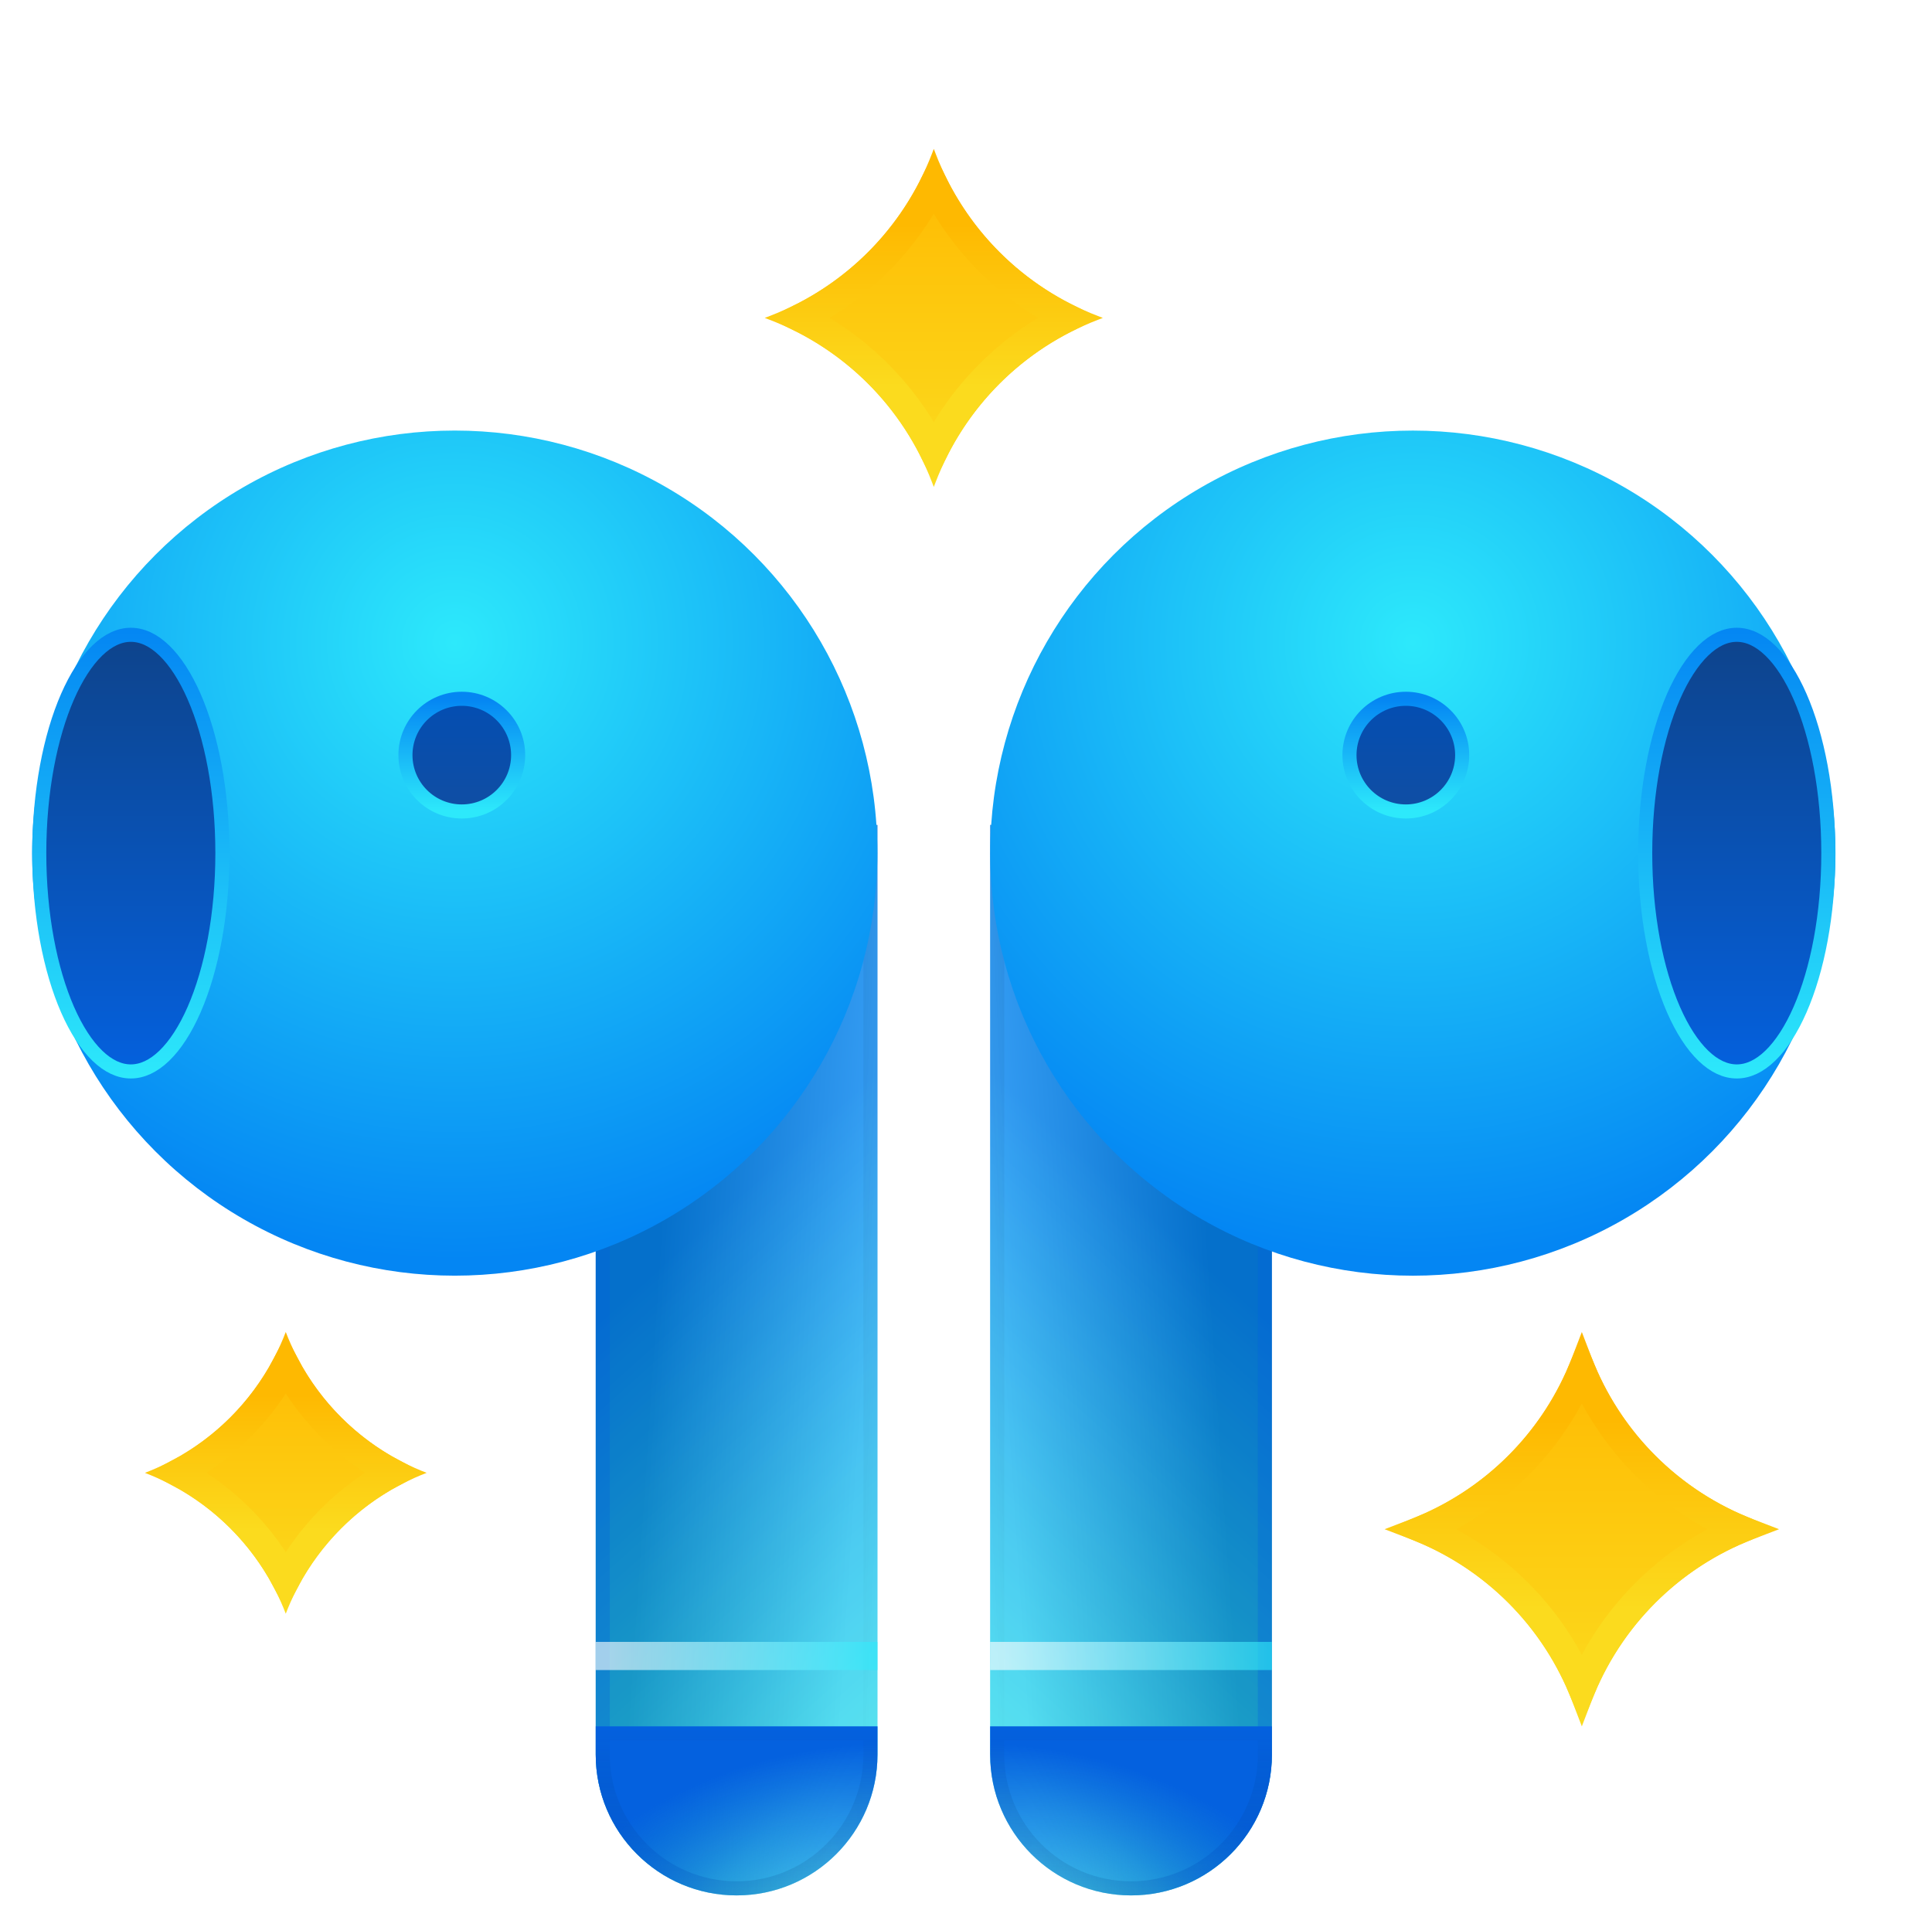 <svg width="90" height="89" viewBox="0 0 90 89" fill="none" xmlns="http://www.w3.org/2000/svg">
    <g filter="url(#filter0_d_1743_1314)">
        <g filter="url(#filter1_d_1743_1314)">
            <path
                d="M46.125 35.812H59.25V79.125C59.25 82.749 56.312 85.688 52.688 85.688C49.063 85.688 46.125 82.749 46.125 79.125V35.812Z"
                fill="url(#paint0_linear_1743_1314)" />
            <path
                d="M46.125 35.812H59.25V79.125C59.25 82.749 56.312 85.688 52.688 85.688C49.063 85.688 46.125 82.749 46.125 79.125V35.812Z"
                fill="url(#paint1_linear_1743_1314)" fill-opacity="0.2" style="mix-blend-mode:hard-light" />
            <path
                d="M46.453 36.141H58.922V79.125C58.922 82.568 56.131 85.359 52.688 85.359C49.244 85.359 46.453 82.568 46.453 79.125V36.141Z"
                stroke="url(#paint2_linear_1743_1314)" stroke-opacity="0.3" stroke-width="0.656" />
            <path
                d="M46.125 77.812C52.031 77.812 52.031 77.812 59.25 77.812V79.125C59.25 82.749 56.312 85.688 52.688 85.688C49.063 85.688 46.125 82.749 46.125 79.125V77.812Z"
                fill="url(#paint3_radial_1743_1314)" />
            <path
                d="M46.453 78.141H58.922V79.125C58.922 82.568 56.131 85.359 52.688 85.359C49.244 85.359 46.453 82.568 46.453 79.125V78.141Z"
                stroke="url(#paint4_linear_1743_1314)" stroke-opacity="0.2" stroke-width="0.656" />
        </g>
        <g filter="url(#filter2_d_1743_1314)">
            <ellipse cx="19.687" cy="19.688" rx="19.687" ry="19.688" transform="matrix(-1 0 0 1 85.503 17.438)"
                fill="url(#paint5_radial_1743_1314)" />
            <path
                d="M76.64 37.125C76.64 39.99 77.149 42.568 77.958 44.418C78.363 45.343 78.837 46.072 79.346 46.564C79.853 47.055 80.38 47.297 80.906 47.297C81.431 47.297 81.958 47.055 82.466 46.564C82.975 46.072 83.449 45.343 83.853 44.418C84.663 42.568 85.171 39.99 85.171 37.125C85.171 34.26 84.663 31.682 83.853 29.832C83.449 28.907 82.975 28.178 82.466 27.686C81.958 27.195 81.431 26.953 80.906 26.953C80.38 26.953 79.853 27.195 79.346 27.686C78.837 28.178 78.363 28.907 77.958 29.832C77.149 31.682 76.64 34.26 76.64 37.125Z"
                fill="url(#paint6_linear_1743_1314)" stroke="url(#paint7_linear_1743_1314)" stroke-width="0.656" />
            <ellipse cx="2.625" cy="2.625" rx="2.625" ry="2.625" transform="matrix(-1 0 0 1 68.114 29.934)"
                fill="url(#paint8_linear_1743_1314)" />
            <ellipse cx="2.625" cy="2.625" rx="2.625" ry="2.625" transform="matrix(-1 0 0 1 68.114 29.934)"
                fill="black" fill-opacity="0.2" />
            <ellipse cx="2.625" cy="2.625" rx="2.625" ry="2.625" transform="matrix(-1 0 0 1 68.114 29.934)"
                stroke="url(#paint9_linear_1743_1314)" stroke-width="0.656" />
        </g>
    </g>
    <g filter="url(#filter3_d_1743_1314)">
        <path
            d="M73.688 60.75L74.14 61.93C75.473 65.406 78.219 68.152 81.695 69.485L82.875 69.938L81.695 70.39C78.219 71.723 75.473 74.469 74.14 77.945L73.688 79.125L73.235 77.945C71.902 74.469 69.156 71.723 65.68 70.39L64.5 69.938L65.68 69.485C69.156 68.152 71.902 65.406 73.235 61.93L73.688 60.75Z"
            fill="url(#paint10_linear_1743_1314)" />
        <path
            d="M66.314 69.938C69.642 68.541 72.291 65.892 73.688 62.564C75.084 65.892 77.733 68.541 81.061 69.938C77.733 71.334 75.084 73.983 73.688 77.311C72.291 73.983 69.642 71.334 66.314 69.938Z"
            stroke="url(#paint11_linear_1743_1314)" stroke-width="1.312" />
    </g>
    <g filter="url(#filter4_d_1743_1314)">
        <path
            d="M43.5 5.625L43.589 5.856C44.922 9.332 47.668 12.078 51.144 13.411L51.375 13.5L51.144 13.589C47.668 14.922 44.922 17.668 43.589 21.144L43.5 21.375L43.411 21.144C42.078 17.668 39.332 14.922 35.856 13.589L35.625 13.5L35.856 13.411C39.332 12.078 42.078 9.332 43.411 5.856L43.5 5.625Z"
            fill="url(#paint12_linear_1743_1314)" />
        <path
            d="M43.5 7.286C44.837 9.979 47.021 12.163 49.715 13.5C47.021 14.837 44.837 17.021 43.5 19.715C42.163 17.021 39.979 14.837 37.285 13.5C39.979 12.163 42.163 9.979 43.5 7.286Z"
            stroke="url(#paint13_linear_1743_1314)" stroke-width="1.312" />
    </g>
    <g filter="url(#filter5_d_1743_1314)">
        <path
            d="M13.312 60.75C14.47 63.769 16.856 66.155 19.875 67.312C16.856 68.47 14.47 70.856 13.312 73.875C12.155 70.856 9.769 68.47 6.75 67.312C9.769 66.155 12.155 63.769 13.312 60.75Z"
            fill="url(#paint14_linear_1743_1314)" />
        <path
            d="M8.33 67.312C10.45 66.185 12.185 64.45 13.312 62.33C14.44 64.45 16.175 66.185 18.295 67.312C16.175 68.44 14.44 70.175 13.312 72.295C12.185 70.175 10.45 68.44 8.33 67.312Z"
            stroke="url(#paint15_linear_1743_1314)" stroke-width="1.312" />
    </g>
    <path d="M46.125 77.156H59.25" stroke="url(#paint16_linear_1743_1314)" stroke-opacity="0.61"
        stroke-width="1.312" />
    <g filter="url(#filter6_d_1743_1314)">
        <g filter="url(#filter7_d_1743_1314)">
            <path
                d="M40.876 35.812H27.751V79.125C27.751 82.749 30.689 85.688 34.314 85.688C37.938 85.688 40.876 82.749 40.876 79.125V35.812Z"
                fill="url(#paint17_linear_1743_1314)" />
            <path
                d="M40.876 35.812H27.751V79.125C27.751 82.749 30.689 85.688 34.314 85.688C37.938 85.688 40.876 82.749 40.876 79.125V35.812Z"
                fill="url(#paint18_linear_1743_1314)" fill-opacity="0.2" style="mix-blend-mode:hard-light" />
            <path
                d="M40.548 36.141H28.079V79.125C28.079 82.568 30.871 85.359 34.314 85.359C37.757 85.359 40.548 82.568 40.548 79.125V36.141Z"
                stroke="url(#paint19_linear_1743_1314)" stroke-opacity="0.3" stroke-width="0.656" />
            <path
                d="M40.877 77.812C34.97 77.812 34.97 77.812 27.752 77.812V79.125C27.752 82.749 30.69 85.688 34.314 85.688C37.938 85.688 40.877 82.749 40.877 79.125V77.812Z"
                fill="url(#paint20_radial_1743_1314)" />
            <path
                d="M40.548 78.141H28.08V79.125C28.08 82.568 30.871 85.359 34.314 85.359C37.757 85.359 40.548 82.568 40.548 79.125V78.141Z"
                stroke="url(#paint21_linear_1743_1314)" stroke-opacity="0.2" stroke-width="0.656" />
        </g>
        <g filter="url(#filter8_d_1743_1314)">
            <ellipse cx="21.184" cy="37.125" rx="19.687" ry="19.688" fill="url(#paint22_radial_1743_1314)" />
            <path
                d="M10.36 37.125C10.36 39.99 9.851 42.568 9.042 44.418C8.637 45.343 8.164 46.072 7.655 46.564C7.147 47.055 6.62 47.297 6.094 47.297C5.569 47.297 5.042 47.055 4.534 46.564C4.025 46.072 3.552 45.343 3.147 44.418C2.338 42.568 1.829 39.99 1.829 37.125C1.829 34.26 2.338 31.682 3.147 29.832C3.552 28.907 4.025 28.178 4.534 27.686C5.042 27.195 5.569 26.953 6.094 26.953C6.62 26.953 7.147 27.195 7.655 27.686C8.164 28.178 8.637 28.907 9.042 29.832C9.851 31.682 10.36 34.26 10.36 37.125Z"
                fill="url(#paint23_linear_1743_1314)" stroke="url(#paint24_linear_1743_1314)" stroke-width="0.656" />
            <ellipse cx="21.512" cy="32.559" rx="2.625" ry="2.625" fill="url(#paint25_linear_1743_1314)" />
            <ellipse cx="21.512" cy="32.559" rx="2.625" ry="2.625" fill="black" fill-opacity="0.2" />
            <ellipse cx="21.512" cy="32.559" rx="2.625" ry="2.625" stroke="url(#paint26_linear_1743_1314)"
                stroke-width="0.656" />
        </g>
    </g>
    <path d="M27.75 77.156H40.875" stroke="url(#paint27_linear_1743_1314)" stroke-opacity="0.61"
        stroke-width="1.312" />
    <defs>
        <filter id="filter0_d_1743_1314" x="44.812" y="17.438" width="42.003" height="70.875"
            filterUnits="userSpaceOnUse" color-interpolation-filters="sRGB">
            <feFlood flood-opacity="0" result="BackgroundImageFix" />
            <feColorMatrix in="SourceAlpha" type="matrix" values="0 0 0 0 0 0 0 0 0 0 0 0 0 0 0 0 0 0 127 0"
                result="hardAlpha" />
            <feOffset dy="1.312" />
            <feGaussianBlur stdDeviation="0.656" />
            <feComposite in2="hardAlpha" operator="out" />
            <feColorMatrix type="matrix" values="0 0 0 0 0 0 0 0 0 0 0 0 0 0 0 0 0 0 0.1 0" />
            <feBlend mode="normal" in2="BackgroundImageFix" result="effect1_dropShadow_1743_1314" />
            <feBlend mode="normal" in="SourceGraphic" in2="effect1_dropShadow_1743_1314" result="shape" />
        </filter>
        <filter id="filter1_d_1743_1314" x="44.812" y="35.812" width="15.75" height="52.5"
            filterUnits="userSpaceOnUse" color-interpolation-filters="sRGB">
            <feFlood flood-opacity="0" result="BackgroundImageFix" />
            <feColorMatrix in="SourceAlpha" type="matrix" values="0 0 0 0 0 0 0 0 0 0 0 0 0 0 0 0 0 0 127 0"
                result="hardAlpha" />
            <feOffset dy="1.312" />
            <feGaussianBlur stdDeviation="0.656" />
            <feComposite in2="hardAlpha" operator="out" />
            <feColorMatrix type="matrix" values="0 0 0 0 0.054 0 0 0 0 0.261 0 0 0 0 0.542 0 0 0 0.15 0" />
            <feBlend mode="normal" in2="BackgroundImageFix" result="effect1_dropShadow_1743_1314" />
            <feBlend mode="normal" in="SourceGraphic" in2="effect1_dropShadow_1743_1314" result="shape" />
        </filter>
        <filter id="filter2_d_1743_1314" x="44.816" y="17.438" width="41.999" height="42"
            filterUnits="userSpaceOnUse" color-interpolation-filters="sRGB">
            <feFlood flood-opacity="0" result="BackgroundImageFix" />
            <feColorMatrix in="SourceAlpha" type="matrix" values="0 0 0 0 0 0 0 0 0 0 0 0 0 0 0 0 0 0 127 0"
                result="hardAlpha" />
            <feOffset dy="1.312" />
            <feGaussianBlur stdDeviation="0.656" />
            <feComposite in2="hardAlpha" operator="out" />
            <feColorMatrix type="matrix" values="0 0 0 0 0.054 0 0 0 0 0.261 0 0 0 0 0.542 0 0 0 0.1 0" />
            <feBlend mode="multiply" in2="BackgroundImageFix" result="effect1_dropShadow_1743_1314" />
            <feBlend mode="normal" in="SourceGraphic" in2="effect1_dropShadow_1743_1314" result="shape" />
        </filter>
        <filter id="filter3_d_1743_1314" x="57.938" y="55.5" width="31.5" height="31.5" filterUnits="userSpaceOnUse"
            color-interpolation-filters="sRGB">
            <feFlood flood-opacity="0" result="BackgroundImageFix" />
            <feColorMatrix in="SourceAlpha" type="matrix" values="0 0 0 0 0 0 0 0 0 0 0 0 0 0 0 0 0 0 127 0"
                result="hardAlpha" />
            <feOffset dy="1.312" />
            <feGaussianBlur stdDeviation="3.281" />
            <feComposite in2="hardAlpha" operator="out" />
            <feColorMatrix type="matrix" values="0 0 0 0 0.996 0 0 0 0 0.757 0 0 0 0 0.031 0 0 0 0.2 0" />
            <feBlend mode="normal" in2="BackgroundImageFix" result="effect1_dropShadow_1743_1314" />
            <feBlend mode="normal" in="SourceGraphic" in2="effect1_dropShadow_1743_1314" result="shape" />
        </filter>
        <filter id="filter4_d_1743_1314" x="29.062" y="0.375" width="28.875" height="28.875"
            filterUnits="userSpaceOnUse" color-interpolation-filters="sRGB">
            <feFlood flood-opacity="0" result="BackgroundImageFix" />
            <feColorMatrix in="SourceAlpha" type="matrix" values="0 0 0 0 0 0 0 0 0 0 0 0 0 0 0 0 0 0 127 0"
                result="hardAlpha" />
            <feOffset dy="1.312" />
            <feGaussianBlur stdDeviation="3.281" />
            <feComposite in2="hardAlpha" operator="out" />
            <feColorMatrix type="matrix" values="0 0 0 0 0.996 0 0 0 0 0.757 0 0 0 0 0.031 0 0 0 0.2 0" />
            <feBlend mode="normal" in2="BackgroundImageFix" result="effect1_dropShadow_1743_1314" />
            <feBlend mode="normal" in="SourceGraphic" in2="effect1_dropShadow_1743_1314" result="shape" />
        </filter>
        <filter id="filter5_d_1743_1314" x="0.188" y="55.5" width="26.25" height="26.25" filterUnits="userSpaceOnUse"
            color-interpolation-filters="sRGB">
            <feFlood flood-opacity="0" result="BackgroundImageFix" />
            <feColorMatrix in="SourceAlpha" type="matrix" values="0 0 0 0 0 0 0 0 0 0 0 0 0 0 0 0 0 0 127 0"
                result="hardAlpha" />
            <feOffset dy="1.312" />
            <feGaussianBlur stdDeviation="3.281" />
            <feComposite in2="hardAlpha" operator="out" />
            <feColorMatrix type="matrix" values="0 0 0 0 0.996 0 0 0 0 0.757 0 0 0 0 0.031 0 0 0 0.2 0" />
            <feBlend mode="normal" in2="BackgroundImageFix" result="effect1_dropShadow_1743_1314" />
            <feBlend mode="normal" in="SourceGraphic" in2="effect1_dropShadow_1743_1314" result="shape" />
        </filter>
        <filter id="filter6_d_1743_1314" x="0.185" y="17.438" width="42.004" height="70.875"
            filterUnits="userSpaceOnUse" color-interpolation-filters="sRGB">
            <feFlood flood-opacity="0" result="BackgroundImageFix" />
            <feColorMatrix in="SourceAlpha" type="matrix" values="0 0 0 0 0 0 0 0 0 0 0 0 0 0 0 0 0 0 127 0"
                result="hardAlpha" />
            <feOffset dy="1.312" />
            <feGaussianBlur stdDeviation="0.656" />
            <feComposite in2="hardAlpha" operator="out" />
            <feColorMatrix type="matrix" values="0 0 0 0 0 0 0 0 0 0 0 0 0 0 0 0 0 0 0.1 0" />
            <feBlend mode="normal" in2="BackgroundImageFix" result="effect1_dropShadow_1743_1314" />
            <feBlend mode="normal" in="SourceGraphic" in2="effect1_dropShadow_1743_1314" result="shape" />
        </filter>
        <filter id="filter7_d_1743_1314" x="26.439" y="35.812" width="15.75" height="52.5"
            filterUnits="userSpaceOnUse" color-interpolation-filters="sRGB">
            <feFlood flood-opacity="0" result="BackgroundImageFix" />
            <feColorMatrix in="SourceAlpha" type="matrix" values="0 0 0 0 0 0 0 0 0 0 0 0 0 0 0 0 0 0 127 0"
                result="hardAlpha" />
            <feOffset dy="1.312" />
            <feGaussianBlur stdDeviation="0.656" />
            <feComposite in2="hardAlpha" operator="out" />
            <feColorMatrix type="matrix" values="0 0 0 0 0.054 0 0 0 0 0.261 0 0 0 0 0.542 0 0 0 0.15 0" />
            <feBlend mode="normal" in2="BackgroundImageFix" result="effect1_dropShadow_1743_1314" />
            <feBlend mode="normal" in="SourceGraphic" in2="effect1_dropShadow_1743_1314" result="shape" />
        </filter>
        <filter id="filter8_d_1743_1314" x="0.185" y="17.438" width="41.999" height="42"
            filterUnits="userSpaceOnUse" color-interpolation-filters="sRGB">
            <feFlood flood-opacity="0" result="BackgroundImageFix" />
            <feColorMatrix in="SourceAlpha" type="matrix" values="0 0 0 0 0 0 0 0 0 0 0 0 0 0 0 0 0 0 127 0"
                result="hardAlpha" />
            <feOffset dy="1.312" />
            <feGaussianBlur stdDeviation="0.656" />
            <feComposite in2="hardAlpha" operator="out" />
            <feColorMatrix type="matrix" values="0 0 0 0 0.054 0 0 0 0 0.261 0 0 0 0 0.542 0 0 0 0.1 0" />
            <feBlend mode="multiply" in2="BackgroundImageFix" result="effect1_dropShadow_1743_1314" />
            <feBlend mode="normal" in="SourceGraphic" in2="effect1_dropShadow_1743_1314" result="shape" />
        </filter>
        <linearGradient id="paint0_linear_1743_1314" x1="55.312" y1="55.5" x2="26.438" y2="87.656"
            gradientUnits="userSpaceOnUse">
            <stop stop-color="#0486F3" />
            <stop offset="0.535" stop-color="#2CDAEB" />
            <stop offset="1" stop-color="#0486F3" />
            <stop offset="1" stop-color="#0486F3" />
        </linearGradient>
        <linearGradient id="paint1_linear_1743_1314" x1="56.625" y1="61.406" x2="46.781" y2="62.062"
            gradientUnits="userSpaceOnUse">
            <stop stop-color="#0C1B2E" />
            <stop offset="1" stop-color="white" />
        </linearGradient>
        <linearGradient id="paint2_linear_1743_1314" x1="46.125" y1="70.594" x2="59.25" y2="69.938"
            gradientUnits="userSpaceOnUse">
            <stop stop-opacity="0" />
            <stop offset="0.755" stop-color="#0461DF" />
        </linearGradient>
        <radialGradient id="paint3_radial_1743_1314" cx="0" cy="0" r="1" gradientUnits="userSpaceOnUse"
            gradientTransform="translate(50.062 87.656) rotate(-71.565) scale(8.301 13.835)">
            <stop stop-color="#0461DF" stop-opacity="0" />
            <stop offset="1" stop-color="#0461DF" />
        </radialGradient>
        <linearGradient id="paint4_linear_1743_1314" x1="52.688" y1="77.812" x2="52.688" y2="85.688"
            gradientUnits="userSpaceOnUse">
            <stop stop-color="#0461DF" />
            <stop offset="1" stop-opacity="0" />
        </linearGradient>
        <radialGradient id="paint5_radial_1743_1314" cx="0" cy="0" r="1" gradientUnits="userSpaceOnUse"
            gradientTransform="translate(19.687 9.844) rotate(90) scale(28.875 28.875)">
            <stop stop-color="#2DE9FB" />
            <stop offset="1" stop-color="#0486F3" />
        </radialGradient>
        <linearGradient id="paint6_linear_1743_1314" x1="80.906" y1="26.625" x2="80.906" y2="47.625"
            gradientUnits="userSpaceOnUse">
            <stop stop-color="#0E438A" />
            <stop offset="1" stop-color="#0461DF" />
        </linearGradient>
        <linearGradient id="paint7_linear_1743_1314" x1="80.906" y1="26.625" x2="80.906" y2="47.625"
            gradientUnits="userSpaceOnUse">
            <stop stop-color="#0486F3" />
            <stop offset="1" stop-color="#2DE9FB" />
        </linearGradient>
        <linearGradient id="paint8_linear_1743_1314" x1="2.625" y1="0" x2="2.625" y2="5.25"
            gradientUnits="userSpaceOnUse">
            <stop stop-color="#0461DF" />
            <stop offset="1" stop-color="#1462CC" />
        </linearGradient>
        <linearGradient id="paint9_linear_1743_1314" x1="2.625" y1="0" x2="2.625" y2="5.25"
            gradientUnits="userSpaceOnUse">
            <stop stop-color="#0486F3" />
            <stop offset="1" stop-color="#2DE9FB" />
        </linearGradient>
        <linearGradient id="paint10_linear_1743_1314" x1="73.688" y1="60.75" x2="73.688" y2="79.125"
            gradientUnits="userSpaceOnUse">
            <stop stop-color="#FFB800" />
            <stop offset="1" stop-color="#FBDC1F" />
        </linearGradient>
        <linearGradient id="paint11_linear_1743_1314" x1="73.688" y1="60.75" x2="73.688" y2="79.125"
            gradientUnits="userSpaceOnUse">
            <stop offset="0.224" stop-color="#FEB901" />
            <stop offset="0.703" stop-color="#FBDB1E" />
        </linearGradient>
        <linearGradient id="paint12_linear_1743_1314" x1="43.5" y1="5.625" x2="43.5" y2="21.375"
            gradientUnits="userSpaceOnUse">
            <stop stop-color="#FFB800" />
            <stop offset="1" stop-color="#FBDC1F" />
        </linearGradient>
        <linearGradient id="paint13_linear_1743_1314" x1="43.5" y1="5.625" x2="43.5" y2="21.375"
            gradientUnits="userSpaceOnUse">
            <stop offset="0.224" stop-color="#FEB901" />
            <stop offset="0.703" stop-color="#FBDB1E" />
        </linearGradient>
        <linearGradient id="paint14_linear_1743_1314" x1="13.312" y1="60.75" x2="13.312" y2="73.875"
            gradientUnits="userSpaceOnUse">
            <stop stop-color="#FFB800" />
            <stop offset="1" stop-color="#FBDC1F" />
        </linearGradient>
        <linearGradient id="paint15_linear_1743_1314" x1="13.312" y1="60.75" x2="13.312" y2="73.875"
            gradientUnits="userSpaceOnUse">
            <stop offset="0.224" stop-color="#FEB901" />
            <stop offset="0.703" stop-color="#FBDB1E" />
        </linearGradient>
        <linearGradient id="paint16_linear_1743_1314" x1="59.25" y1="77.656" x2="46.781" y2="77.656"
            gradientUnits="userSpaceOnUse">
            <stop stop-color="#2DE9FB" />
            <stop offset="1" stop-color="white" />
        </linearGradient>
        <linearGradient id="paint17_linear_1743_1314" x1="31.689" y1="55.5" x2="60.564" y2="87.656"
            gradientUnits="userSpaceOnUse">
            <stop stop-color="#0486F3" />
            <stop offset="0.535" stop-color="#2CDAEB" />
            <stop offset="1" stop-color="#0486F3" />
            <stop offset="1" stop-color="#0486F3" />
        </linearGradient>
        <linearGradient id="paint18_linear_1743_1314" x1="30.376" y1="61.406" x2="40.22" y2="62.062"
            gradientUnits="userSpaceOnUse">
            <stop stop-color="#0C1B2E" />
            <stop offset="1" stop-color="white" />
        </linearGradient>
        <linearGradient id="paint19_linear_1743_1314" x1="40.876" y1="70.594" x2="27.751" y2="69.938"
            gradientUnits="userSpaceOnUse">
            <stop stop-opacity="0" />
            <stop offset="0.755" stop-color="#0461DF" />
        </linearGradient>
        <radialGradient id="paint20_radial_1743_1314" cx="0" cy="0" r="1" gradientUnits="userSpaceOnUse"
            gradientTransform="translate(36.939 87.656) rotate(-108.435) scale(8.301 13.835)">
            <stop stop-color="#0461DF" stop-opacity="0" />
            <stop offset="1" stop-color="#0461DF" />
        </radialGradient>
        <linearGradient id="paint21_linear_1743_1314" x1="34.314" y1="77.812" x2="34.314" y2="85.688"
            gradientUnits="userSpaceOnUse">
            <stop stop-color="#0461DF" />
            <stop offset="1" stop-opacity="0" />
        </linearGradient>
        <radialGradient id="paint22_radial_1743_1314" cx="0" cy="0" r="1" gradientUnits="userSpaceOnUse"
            gradientTransform="translate(21.184 27.281) rotate(90) scale(28.875 28.875)">
            <stop stop-color="#2DE9FB" />
            <stop offset="1" stop-color="#0486F3" />
        </radialGradient>
        <linearGradient id="paint23_linear_1743_1314" x1="6.094" y1="26.625" x2="6.094" y2="47.625"
            gradientUnits="userSpaceOnUse">
            <stop stop-color="#0E438A" />
            <stop offset="1" stop-color="#0461DF" />
        </linearGradient>
        <linearGradient id="paint24_linear_1743_1314" x1="6.094" y1="26.625" x2="6.094" y2="47.625"
            gradientUnits="userSpaceOnUse">
            <stop stop-color="#0486F3" />
            <stop offset="1" stop-color="#2DE9FB" />
        </linearGradient>
        <linearGradient id="paint25_linear_1743_1314" x1="21.512" y1="29.934" x2="21.512" y2="35.184"
            gradientUnits="userSpaceOnUse">
            <stop stop-color="#0461DF" />
            <stop offset="1" stop-color="#1462CC" />
        </linearGradient>
        <linearGradient id="paint26_linear_1743_1314" x1="21.512" y1="29.934" x2="21.512" y2="35.184"
            gradientUnits="userSpaceOnUse">
            <stop stop-color="#0486F3" />
            <stop offset="1" stop-color="#2DE9FB" />
        </linearGradient>
        <linearGradient id="paint27_linear_1743_1314" x1="40.875" y1="77.656" x2="28.406" y2="77.656"
            gradientUnits="userSpaceOnUse">
            <stop stop-color="#2DE9FB" />
            <stop offset="1" stop-color="white" />
        </linearGradient>
    </defs>
</svg>